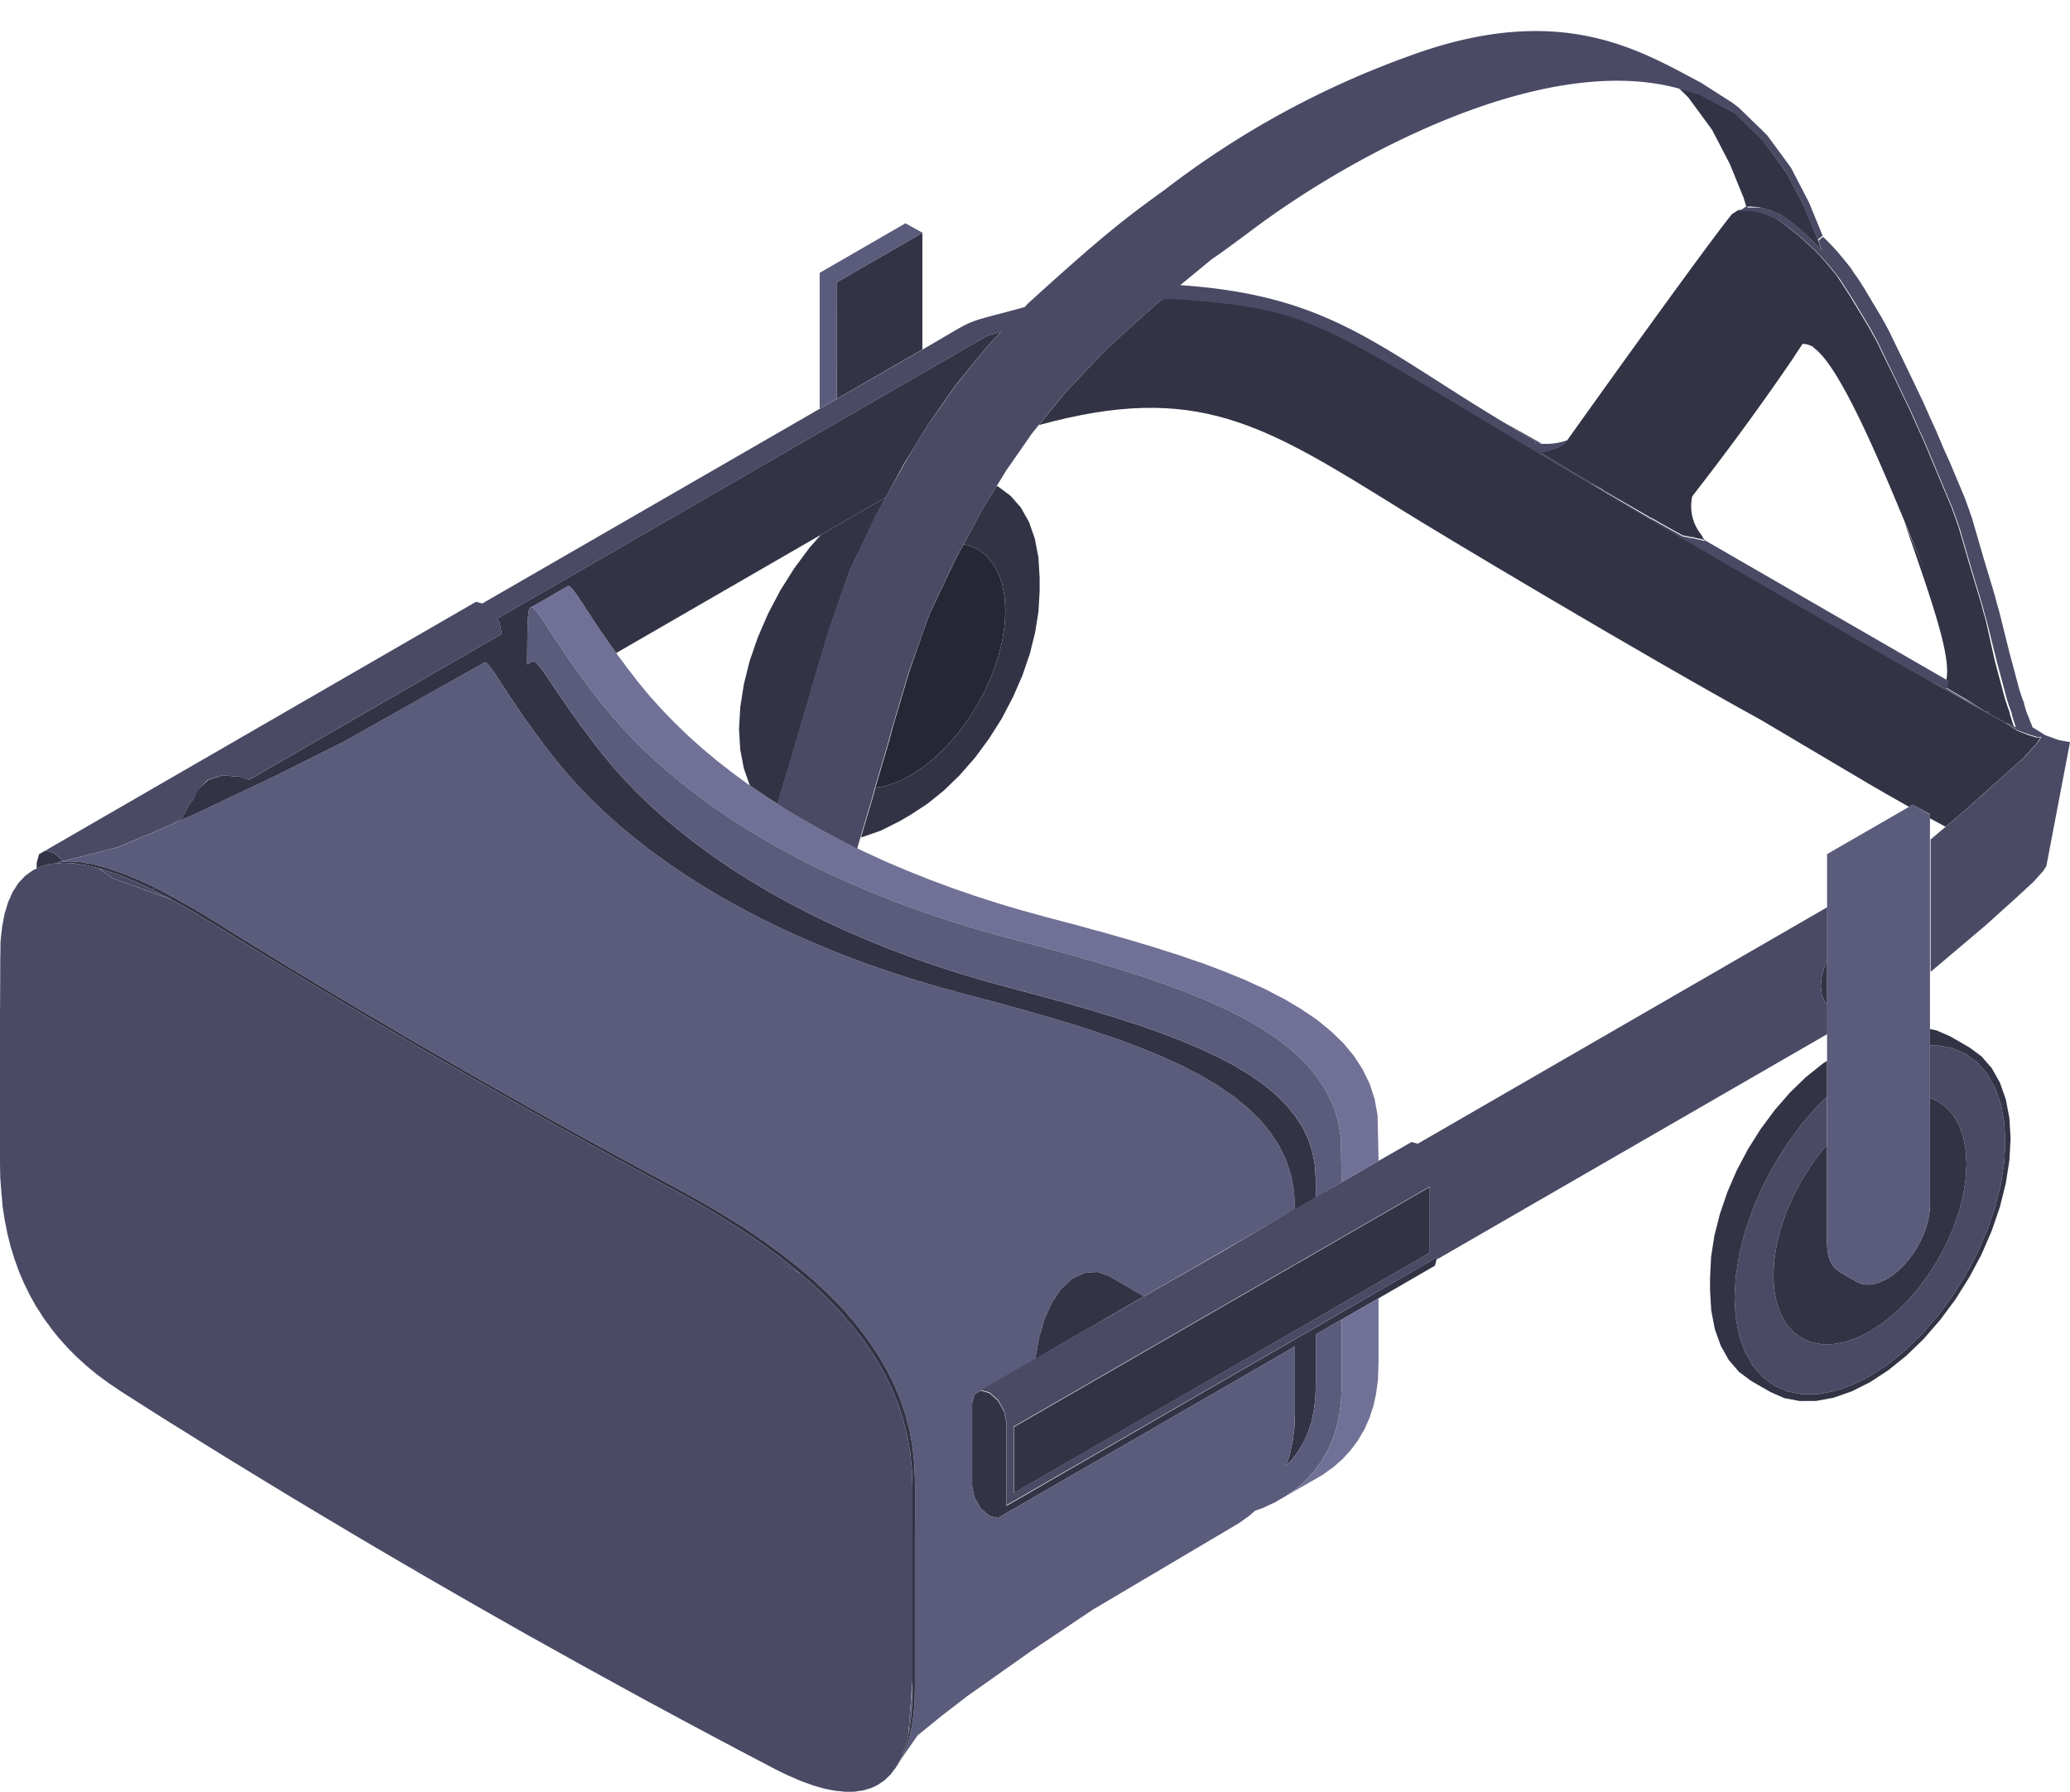 <svg xmlns="http://www.w3.org/2000/svg" viewBox="0 -3.28 218.9 189.46"><title>Depositphotos_85144712_05</title><g data-name="Layer 2"><g data-name="Layer 1"><path d="M162.85 43.61h.15l-3.92-2.21c1.18.73 2.43 1.46 3.77 2.21z" fill="#333346"/><path fill="#333346" d="M192.72 21.75v-.01l-.47.4.47-.39z"/><path fill="#4a4a65" d="M190.59 115.51l-1.56 2.1-1.41 2.24-1.23 2.34-1.04 2.4-.83 2.41-.6 2.4-.37 2.33-.12 2.23.12 2.09.37 1.91.6 1.7.83 1.46 1.04 1.19 1.23.92 1.41.61 1.56.3 1.68-.01 1.77-.33 1.84-.64 1.87-.94 1.87-1.22 1.83-1.48 1.77-1.72 1.69-1.92 1.55-2.1 1.41-2.24 1.23-2.34 1.05-2.4.82-2.42.61-2.39.36-2.33.12-2.23-.12-2.09-.36-1.91-.61-1.7-.82-1.46-1.05-1.2-1.23-.91-1.41-.61-1.55-.31-.82.01v5.56l.88.38.88.65.74.85.59 1.04.43 1.21.26 1.37.09 1.49-.09 1.59-.26 1.66-.43 1.71-.59 1.72-.74 1.71-.88 1.67-1.01 1.6-1.11 1.5-1.19 1.37-1.27 1.23-1.31 1.06-1.33.87-1.34.67-1.31.45-1.26.23-1.2.01-1.11-.21-1-.44-.89-.65-.74-.85-.59-1.05-.43-1.21-.26-1.36-.09-1.49.09-1.59.26-1.66.43-1.71.59-1.73.74-1.71.89-1.67 1-1.59 1.11-1.5.57-.66v-5.1l-.94.91-1.68 1.93z"/><path fill="#333346" d="M191.53 119.93l-1 1.59-.89 1.67-.74 1.71-.59 1.73-.43 1.71-.26 1.66-.09 1.59.09 1.49.26 1.36.43 1.21.59 1.05.74.85.89.65 1 .44 1.11.21 1.2-.01 1.26-.23 1.31-.45 1.34-.67 1.33-.87 1.31-1.06 1.27-1.23 1.19-1.37 1.11-1.5 1.01-1.6.88-1.67.74-1.71.59-1.72.43-1.71.26-1.66.09-1.59-.09-1.49-.26-1.37-.43-1.21-.59-1.04-.74-.85-.88-.65-.88-.38v11.27l-.03.71-.12.73-.19.76-.26.77-.33.76-.39.74-.45.71-.49.66-.53.61-.57.55-.58.47-.59.38-.59.3-.58.2-.57.11h-.53l-.49-.09-.45-.2-1.81-1.04-.39-.29-.33-.38-.26-.47-.19-.54-.12-.6-.04-.66v-10.5l-.57.66-1.11 1.5z"/><path fill="#5b5b7c" d="M204.09 85.58v-2.74l-1.81-1.04-.4.23-8.67 5v41.24l.04.66.12.6.19.54.26.47.33.38.39.29 1.81 1.04.45.2.49.09h.53l.57-.11.58-.2.59-.3.59-.38.58-.47.57-.55.53-.61.49-.66.45-.71.39-.74.33-.76.26-.77.19-.76.12-.73.03-.71v-38.5z"/><path fill="#333346" d="M204.09 106.53v.72l.82-.01 1.55.31 1.41.61 1.23.91 1.05 1.2.82 1.46.61 1.7.36 1.91.12 2.09-.12 2.23-.36 2.33-.61 2.39-.82 2.42-1.05 2.4-1.23 2.34-1.41 2.24-1.55 2.1-1.69 1.92-1.77 1.72-1.83 1.48-1.87 1.22-1.87.94-1.84.64-1.77.33-1.68.01-1.56-.3-1.41-.61-1.23-.92-1.04-1.19-.83-1.46-.6-1.7-.37-1.91-.12-2.09.12-2.23.37-2.33.6-2.4.83-2.41 1.04-2.4 1.23-2.34 1.41-2.24 1.56-2.1 1.68-1.93.94-.91v-3.79l-.49.33-1.76 1.41-1.69 1.64-1.6 1.84-1.49 2.01-1.34 2.13-1.18 2.23-.99 2.29-.79 2.31-.58 2.29-.35 2.22-.11 2.13-.01 1.39.13 2.17.38 1.99.63 1.76.86 1.52 1.08 1.25 1.28.95 2.04 1.17 1.46.64 1.62.31 1.74-.01 1.85-.34 1.91-.67 1.94-.97 1.94-1.27 1.91-1.54 1.84-1.78 1.74-2.01 1.62-2.18 1.46-2.33 1.29-2.42 1.08-2.5.86-2.51.62-2.49.38-2.42.13-2.31-.13-2.17-.38-1.99-.62-1.76-.86-1.52-1.08-1.25-1.29-.95-2.03-1.17-1.47-.64-.67-.13v1z"/><path fill="#333346" d="M106.43 155.95v-8.8l-.25-1.19-.66-1.15-.91-.8-.91-.25-.66.39-.14.53-.1.38v8.79l.24 1.19.66 1.15.91.81.85.22.06.02.66-.39 6.08-3.51 6.45-3.72 18.23-10.53v7.13l-.03.86-.03.59v.08l-.06.42-.12.95v.01l-.01.07-.18.78-.1.48-.01.03-.03.08-.03.12-.17.52-.04.1-.13.4.66-.71.11-.14.54-.73.54-.92.46-1.01.36-1.1.26-1.19.16-1.28.06-1.41v-5.4l.45-.26 2.28-1.32 3.9-2.24 5.96-3.45.18-.66.06-.24-45.55 26.3z"/><path fill="#333346" d="M215.02 74.01l.09.05-.05-.08-.04.03z"/><path fill="#5b5b7c" d="M136.88 154.27l.19-.14.85-.74.15-.13.76-.83.12-.13.65-.89.03-.03.08-.12.6-1.02.07-.11.5-1.11.04-.09.39-1.21.03-.09.28-1.28.02-.08.17-1.37.01-.08.06-1.45v-7.13l-2.28 1.32-.45.26v5.4l-.06 1.41-.16 1.28-.26 1.19-.36 1.1-.46 1.01-.54.92-.54.73-.11.14-.66.71.13-.4.04-.1.17-.52.03-.12.03-.08.01-.03.1-.48.18-.78.01-.07v-.01l.12-.95.06-.42v-.08l.03-.59.03-.86v-7.13l-18.23 10.53-6.45 3.72-6.08 3.51-.66.39-.06-.02-.85-.22-.91-.81-.66-1.15-.24-1.19v-8.79l.1-.38.14-.53.66-.39 1.37-.78.25-.15.09-.05 4.11-2.37.03-.44.06-.27.25-1.45.02-.14.22-.67.34-1.22.49-1.07.17-.37.12-.31.44-.66.56-.82 1.19-1.08 1.29-.6.06-.01 1.25-.09.22.07.47.16.49.16.77.44.1.06.5.29.9.52.06.04 1.39.8.07.04 8.38-4.83 7.58-4.38v-.12l-.08-1.52-.01-.16-.01-.1-.23-1.26-.06-.32-.02-.11-.31-.95-.18-.53-.03-.12-.32-.66-.35-.71-.06-.14-.26-.39-.36-.53-.21-.34-.11-.17-.13-.16-.01-.01-.17-.21-.77-.93-.03-.04-.96-.93-.13-.12-.23-.22-.08-.06-.63-.52-.13-.11-.2-.16-.13-.11-.11-.09-.19-.15-.38-.25-.65-.45-.35-.23-.05-.04-.24-.17-.31-.18-.17-.1-.45-.27-.89-.53-.32-.16-.44-.22-.1-.05-.38-.2-.1-.06-.14-.07-.49-.26-.76-.34-.04-.01-.78-.35-.01-.01-.39-.19-.15-.07-.71-.29-.19-.07-.77-.32-.58-.24h-.01l-.31-.12-.31-.11-.45-.17-.7-.27-.6-.22-.39-.13-.18-.06-.08-.02-.61-.22-.4-.13-.84-.3-.5-.15-.14-.04-.19-.06-.36-.12-1.42-.46-.44-.12-.32-.09-.12-.04-.75-.23-1.07-.32-.38-.1-.37-.1-.07-.02-.2-.06-1.77-.51-.34-.09-.29-.07-.29-.08-1.95-.54-.35-.09-.05-.01-.42-.11-2.12-.57-.06-.01-2.53-.7h-.03l-2.52-.75-2.48-.8-.01-.01-2.42-.83-.03-.01-2.35-.88-.05-.02-2.28-.91-.06-.03-2.22-.95-.06-.03-2.16-.99-.07-.03-2.09-1.02-.07-.04-2.03-1.07-.07-.03-1.97-1.1-.07-.04-1.9-1.14-.07-.04-1.83-1.17-.06-.04-1.78-1.21-.05-.04-1.71-1.24-.05-.03-1.64-1.29-.03-.02-1.59-1.32-.02-.02-1.52-1.36h.01l-.02-.01-1.44-1.39-1.37-1.41-.01-.02-1.27-1.42-.03-.04-1.15-1.39-.07-.09-.02-.03-.04-.05-.89-1.14-.06-.08-.12-.16-.05-.07-.1-.15-.71-.95-.07-.08-.1-.13-.01-.03-.23-.33-.48-.67-.11-.15-.05-.06-.09-.13-.25-.37v-.01l-.3-.43-.03-.03-.01-.02-.28-.41-.01-.01-.21-.34-.08-.11-.07-.11-.21-.3-.05-.07-.15-.23-.02-.02-.15-.25-.08-.12-.15-.23-.08-.12-.12-.17-.03-.06-.07-.09-.05-.09-.03-.06-.1-.14-.04-.06-.03-.06-.02-.03-.02-.02-.08-.12-.23-.35-.25-.37-.17-.26-.09-.11-.13-.17-.11-.17-.1-.08-.09-.08-.08-.11-.16-.07-.06-.03-.11.07-.03.02-14.65 8.25-7.52 3.76-1.72.82-.28.13-.81.38-1.29.61-1.67.8-1.96.93-.64.3-1.45.64-.84.37-2.09.92-3.77 1.57-1.34.34-2.73.7-1.72.41-.61.15.53-.04.62-.07.65.03.61.03.17.03.53.1.24.04.11.01.32.05.8.22.69.17.75.27.16.06.69.23.7.28.28.12.77.31.71.33 1.16.55 1.3.69.37.2.31.15.96.56.49.27.68.38 2.25 1.37 1.53.96 1.2.75 5.1 3.12 1.22.74 5.16 3.09 1.23.73 5.2 3.06 3.25 1.88 3.25 1.87 5.31 3.01 1.26.71 5.35 2.97 1.28.71 5.41 2.94 1.29.69 1.67.89 2.45 1.35.73.43.53.31 1.06.62.34.22.41.26 1.46.89 1.29.87.78.53.85.62.31.23.79.57.78.62.18.14.87.67.78.67.92.78.36.34.13.12.28.27.6.56.2.18.71.72.74.78.71.83.61.7.27.35.18.24.07.09.23.3.44.57.04.07.41.58.1.15.19.28.33.49.07.11.31.51.35.61.22.36.31.6.24.47.27.55.25.58.45 1.07.19.57.38 1.11.14.56.3 1.15.1.55.02.14.19 1.07.04.47.01.09.13 1.22.02.55.05 1.25v4.44l-.01.94v16.31l-.01.47-.01.96v.07l-.04.42-.07.97-.06.4-.12.89-.08.36-.18.81-.1.34-.23.72-.13.31-.27.64.68-1.05-.85 1.33-.31.56.71-1.09 1.36-1.95 2.5-2.03 2.75-2.12 6.8-4.8 6.49-4.35 15.46-9.15.79-.57.11-.07.19-.14.59-.52.77-.27.46-.21.53-.25.31-.14.95-.55.24-.14.79-.56.11-.07z"/><path d="M88.49 38.89l.12-.07.21-.12.16-.09 5.61-3.24.16-.09 2.79-1.61V21.34l-9.07 5.24z" fill="#333346"/><path d="M87.22 39.62l.52-.3.48-.28.27-.16V26.57l9.07-5.24-1.81-1-9.07 5.24v14.37l.19-.11z" fill="#5b5b7c"/><path fill="#333346" d="M192.66 99.91l-.12 1.08.12.95.34.75.21.2v-4.57l-.21.45-.34 1.14z"/><path fill="#717197" d="M141.88 143.29v.08l-.06 1.45-.01.08-.17 1.37-.02.08-.28 1.28-.03.09-.39 1.21-.04.09-.5 1.11-.07.11-.6 1.02-.08.12-.03.03-.65.89-.12.13-.76.83-.15.13-.85.74-.19.14-.11.07-.79.56 3.9-2.24.78-.57.11-.07.2-.14.84-.74.15-.13.76-.83.12-.13.66-.89.02-.03.08-.11.61-1.03.06-.1.5-1.12.04-.09.4-1.21.02-.08.29-1.29.01-.08.18-1.37.01-.08.05-1.45.01-.08V134l-3.9 2.24v7.05z"/><path fill="#333346" d="M119.52 132.95l-.06-.04-.9-.52-.5-.29-.1-.06-.77-.44-.49-.16-.47-.16-.22-.07-1.25.09-.06.01-1.29.6-1.19 1.08-.56.82-.44.66-.12.31-.17.37-.49 1.07-.34 1.22-.22.67-.02.14-.25 1.45-.06.27-.03.44.39-.23 1.78-1.03 1.91-1.1 1.91-1.1 1.78-1.03 1.53-.88 1.17-.68.74-.42.25-.15-.07-.04-1.39-.8z"/><path d="M193 102.69l-.34-.75-.12-.95.12-1.08.34-1.14.22-.45v-5.67l-43.29 25-.66-.18-3.49 2-3.89 2.25-2.29 1.28-.45.26-1.07.62-1.14.66-7.58 4.46-8.36 4.79-.25.14-.74.43-1.17.68-1.53.88-1.78 1-1.91 1.1-1.91 1.1-1.78 1-.4.23-4.11 2.37-.09.05-.25.14-1.37.79.91.24.91.8.66 1.15.24 1.19v8.8L152 129.65l-.07.25 41.3-23.84v-3.16zm-41.81 26.5l-44 25.38v-7l44-25.38z" fill="#4a4a65"/><path fill="#5b5b7c" d="M86.79 53.28l-.11.06v.07l.11-.13z"/><path fill="#333346" d="M90.07 51.38l-2.46 1.43-.82.47-.11.13-1.09 1.24-1.62 2.19-1.46 2.32-1.28 2.43-1.08 2.49-.87 2.51-.62 2.49-.38 2.43-.13 2.31.13 2.17.38 1.98.62 1.77.03.05.06.04 1.84 1.25.32.21.7.44.04-.14.27-.93.55-1.81.58-1.93.2-.72.22-.74 1.56-5.27.22-.8.27-.91 1.58-5.32 1.31-3.74.89-2.5.1-.19.71-1.5.04-.06 1.1-2.33.84-1.78.23-.41.1-.19.64-1.16-1.32.76-2.29 1.32z"/><path fill="#717197" d="M81.21 81.08l-1.84-1.25-.06-.04-1.7-1.24-1.69-1.31-1.62-1.35-1.53-1.37-1.46-1.41-1.38-1.43-1.3-1.45-1.22-1.48-.02-.03-.92-1.2-.19-.23-.15-.23-.78-1.03-.11-.15-.08-.11-.15-.23-.63-.87-.1-.14-.24-.37-.35-.49-.28-.4-.22-.35-.41-.6-.15-.23-.16-.27-.32-.46-.22-.33-.08-.15-.29-.43-.23-.35-.25-.37-.17-.25-.09-.11-.13-.18-.11-.16-.1-.09-.08-.08-.09-.11-.16-.07-.06-.02-.02.01-.09.06-.03.01-3.75 2.17.06.02.15.07.09.11.09.08.1.08.11.17.12.18.1.11.17.25.25.37.23.35.29.43.08.15.22.32.31.47.16.27.16.23.41.59.22.36.28.4.34.49.25.37.09.13.64.88.23.34.11.15.77 1.03.16.22.18.24.93 1.19.02.04 1.22 1.47 1.29 1.46 1.38 1.43 1.46 1.4 1.54 1.38 1.62 1.34 1.69 1.32 1.76 1.28 1.83 1.25 1.91 1.21 1.97 1.18 2.04 1.14 2.1 1.1 2.16 1.06 2.22 1.01 2.28.98 2.33.93 2.38.89 2.43.84 2.48.8 2.52.75 2.56.7.06.01 2.12.57.42.11.4.1 1.95.54.29.08.63.16 1.77.51.26.08.76.2 1.06.33.88.26.76.22 1.42.46.55.17.64.2 1.23.42.88.31.38.12 1.31.49 1.07.4h.01v.01l1.34.55.91.36.54.26.83.38.76.33.63.34.58.31.76.38 1.34.79.48.28.24.17 1.05.72.37.25.31.24.58.49.51.41.08.07.23.21 1.09 1.05.98 1.19.13.17.11.16.21.34.61.92.07.14.66 1.37.04.12.49 1.48.02.11.29 1.58v.1l.1 4.67v.11l3.9-2.24v-.12l-.1-4.67-.01-.1-.29-1.58-.02-.1-.48-1.48-.04-.12-.67-1.37-.06-.14-.61-.93-.22-.34-.1-.16-.14-.17-.98-1.18-1.09-1.05-.23-.22-.08-.06-.5-.42-.59-.48-.3-.25-.37-.25-1.06-.71-.24-.17-.48-.28-1.34-.8-.76-.38-.58-.31-.63-.33-.76-.34-.83-.38-.53-.25-.91-.37-1.35-.55h-.01l-1.07-.41-1.3-.49-.39-.12-.87-.3-1.24-.43-.64-.2-.55-.17-1.42-.46-.75-.22-.88-.26-1.07-.33-.75-.2-.27-.08-1.77-.51-.63-.16-.29-.08-1.95-.54-.4-.1-.42-.11-2.12-.56-.06-.02-2.56-.7-2.52-.75-2.48-.8-2.43-.84-2.38-.89-2.33-.93-2.28-.97-2.22-1.02-.67-.33-.45-.22-1.04-.51-.82-.43-.17-.09-1.11-.58-.77-.43-1.27-.71-.61-.37-.2-.12-1.16-.69-.88-.56-.7-.44-.32-.21z"/><path fill="#333346" d="M4.4 88.32l.47-.13.16-.04.41-.1.13-.03-.13.03.54-.04.13-.01.49-.05.52.02.59.03.17.01.87.14.53.08.97.26.16.04.04.01.34.08 1.1.37.15.05.39.13.55.22.26.11.95.39.55.25 1.34.63.44-.14-1.16-.55-.71-.33-.77-.31-.28-.12-.7-.28-.69-.23-.16-.06-.75-.27-.69-.17-.8-.22-.32-.05-.11-.01-.24-.04-.53-.1-.17-.03-.61-.03-.65-.03-.62.07-.53.04.61-.15-.03-.06-.91-.8-.91-.24-.66.38-.25.91v.6l.02-.01.5-.22z"/><path fill="#333346" d="M20.58 82.81l.64-.3 1.96-.93 1.67-.8 1.29-.61.81-.38.28-.13 1.72-.82 7.52-3.76 14.65-8.25.03-.02.11-.07.06.03.16.07.08.11.09.08.1.08.11.17.13.17.09.11.17.26.25.37.23.35.08.12.02.02.02.03.03.06.04.06.1.14.03.06.05.09.07.09.03.06.12.17.08.12.15.23.08.12.15.25.02.02.15.23.05.07.21.3.07.11.08.11.21.34.01.01.28.41.01.02.03.03.3.43v.01l.25.37.09.13.05.06.11.15.48.67.23.33.01.03.1.13.07.08.71.95.1.15.05.07.12.16.06.08.89 1.14.04.05.02.03.07.09 1.15 1.39.03.04 1.27 1.42.01.02 1.37 1.41 1.44 1.39.02.01h-.01l1.52 1.36.02.02 1.59 1.32.03.02 1.64 1.29.05.03 1.71 1.24.05.04 1.78 1.21.06.04 1.83 1.17.07.04 1.9 1.14.07.04 1.97 1.1.07.03 2.03 1.07.07.04 2.09 1.02.07.03 2.16.99.06.03 2.22.95.06.03 2.28.91.05.02 2.35.88.03.01 2.42.83.01.01 2.49.8 2.51.75h.03l2.53.7.06.01 2.12.57.42.11.05.01.35.09 1.95.54.29.08.29.07.34.09 1.77.51.2.06.07.02.37.1.38.1 1.07.32.75.23.12.04.32.09.44.12 1.42.46.36.12.19.06.14.04.5.15.84.3.4.13.61.22.08.02.18.06.39.13.6.22.7.27.45.17.31.11.31.12h.01l.58.24.77.32.19.07.71.29.15.07.39.19.01.01.78.35.04.01.76.34.49.26.14.07.1.06.38.2.1.05.44.22.32.16.89.53.45.27.17.1.31.18.24.17.05.04.35.23.65.45.38.25.19.15.11.09.13.11.2.16.13.11.63.52.08.06.23.22.13.12.96.93.03.04.77.93.17.21.01.01.13.16.11.17.21.34.36.53.26.39.06.14.35.71.32.66.03.12.18.53.31.95.02.11.06.32.23 1.26.01.1.01.16.08 1.52v.12l1.14-.66 1.07-.62v-1.68l-.09-1.61-.27-1.46-.44-1.36-.61-1.27-.79-1.22-.18-.22-.76-.93-.98-.97-.13-.13-.95-.78-.14-.11-.2-.17-.26-.18-1.22-.85-.36-.22-.64-.38-.6-.37-1.26-.66-.53-.28-.41-.18-.25-.12-1.3-.61-.81-.34-.43-.17-.86-.37-.99-.37-.92-.35-.3-.11-1.19-.42-1.17-.4-.09-.03-1.03-.33-1.35-.44-.35-.1-2.24-.68-.46-.12-2.22-.65-.44-.11-2.33-.64-.31-.08-2.6-.69-2.56-.7-2.52-.75-2.48-.8-2.43-.84-2.38-.89-2.33-.93-2.28-.98-2.22-1.01-2.16-1.06-2.1-1.1-2.04-1.14-1.97-1.18-1.91-1.21-1.83-1.25-1.76-1.28-1.69-1.32-1.62-1.34-1.54-1.38-1.46-1.4-1.38-1.43-1.29-1.45-1.22-1.48-1.13-1.47-.12-.17-.92-1.23-.16-.24-.8-1.1-.15-.23-.72-1.02-.1-.16-.39-.57-.3-.43-.02-.04-.3-.44-.29-.45-.08-.1-.2-.3-.22-.33-.18-.23-.08-.12-.15-.22-.24-.28-.05-.05-.06-.09-.08-.07-.19-.17-.09-.03-.07-.04-.05-.01-.14.06-.03.01-.04.02-.23.14-.15.09-.04.02.01-1.3.01-1.29.01-1.08.01-.57.02-.31.05-.68.06-.38.01-.09.01-.01.04-.1.05-.11.02-.06.04-.02.08-.05.03-.01 3.75-2.17.03-.01.09-.06.02-.01.06.02.16.07.09.11.08.08.1.09.11.16.13.18.09.11.17.25.25.37.23.35.29.43.08.15.22.33.32.46.16.27.15.23.41.6.22.35.28.4.35.49.24.37.1.14.63.87.15.23 21.52-12.43.11-.06.82-.47 2.46-1.43 2.29-1.32 1.32-.76.15-.28 1.75-3.23 1.04-1.68 1.53-2.51 1.22-1.75 1.55-2.22 1.61-1.99 1.55-1.89.32-.39 1.46-1.56-1.42.4-.36.2-51.5 29.73.25.42.24 1.19-26.75 15.44-1.11-.39-.53.01-1.11-.11-1.52.48-1.18 1.08-.46 1.02-.42.53-.73 1.46-.97.56.84-.37 1.45-.64z"/><path fill="#262635" d="M94.96 79.37l1.31-.66 1.31-.86 1.29-1.04 1.25-1.2 1.18-1.36 1.09-1.47.99-1.57.87-1.64.72-1.68.59-1.7.42-1.68.25-1.64.09-1.56-.09-1.47-.25-1.34-.42-1.19-.59-1.03-.72-.84-.87-.64-.99-.43-.49-.09-.29.52-.55 1.01-1.93 4.08-.81 1.7-.87 2.44-1.3 3.71-1.57 5.3-.26.9-.2.8-1.55 5.28 1.1-.21 1.29-.44z"/><path fill="#333346" d="M93.12 84.56l1.94-.97 1.21-.7 1.79-1.17 1.75-1.41 1.69-1.64 1.61-1.84 1.48-2.01 1.35-2.13 1.17-2.24 1-2.28.79-2.31.57-2.29.35-2.22.12-2.13v-1.4l-.13-2.17-.38-1.98-.62-1.77-.86-1.52-1.09-1.24-1.28-.95-.17-.1-.01.02-.5.82-.37.59-.14.23-.51.83-1.72 3.22-.26.48.49.09.99.43.87.64.72.84.59 1.03.42 1.19.25 1.34.09 1.47-.09 1.56-.25 1.64-.42 1.68-.59 1.7-.72 1.68-.87 1.64-.99 1.57-1.09 1.47-1.18 1.36-1.25 1.2-1.29 1.04-1.31.86-1.31.66-1.29.44-1.1.21v.01l-.2.73-.21.74-.94 3.17-.17.58.17-.03 1.9-.66z"/><path fill="#4a4a65" d="M0 98.08v5.86l.03-6.83-.03.97z"/><path fill="#4a4a65" d="M.13 122.83l.07.66.08.82-.21-2.32.06.84z"/><path fill="#333346" d="M17.58 91.54l.51.27.07.04.81.45.77.43.5.28 1.66 1.01.61.36 1.85 1.14.51.32 3.01 1.84 2.73 1.66.31.18 3.07 1.85 2.94 1.75.16.09 3.12 1.85 3.09 1.8.05.03 3.16 1.84 3.18 1.82.05.03 3.13 1.78 3.19 1.81.17.09 3.03 1.7 3.2 1.77.32.18 2.87 1.58 3.18 1.73.55.3 1.98 1.07.65.36 1.8.99.53.32.84.49.88.52.07.05.56.35 1.64 1.04 1.47.99.61.42 1.04.76.29.21.61.45.44.35.17.14 1.22.96.37.33.05.04.18.16 1.09.94.6.57.97.91.19.2.67.69.59.63.56.66.15.17.61.7.47.61.19.24.53.71.57.83.5.75.49.82.45.8.28.55.13.25.41.83.15.37.18.43.36.86.27.8.29.9.21.79.23.93.15.79.17.96.08.79.1.99.01.2.02.59.04 1.01v21.69l-.04 1.51-.05.62-.06.77-.08.58-.1.71-.11.52-.14.64-.15.48-.07.22-.11.36-.19.43-.21.5.27-.41.27-.64.13-.31.23-.72.1-.34.18-.81.08-.36.12-.89.06-.4.07-.97.04-.42v-.07l.01-.96.01-.47v-16.31l.01-.94v-4.44l-.05-1.25-.02-.55-.13-1.22-.01-.09-.04-.47-.19-1.07-.02-.14-.1-.55-.3-1.15-.14-.56-.38-1.11-.19-.57-.45-1.07-.25-.58-.27-.55-.24-.47-.31-.6-.22-.36-.35-.61-.31-.51-.07-.11-.33-.49-.19-.28-.1-.15-.41-.58-.04-.07-.44-.57-.23-.3-.07-.09-.18-.24-.27-.35-.61-.7-.71-.83-.74-.78-.71-.72-.2-.18-.6-.56-.28-.27-.13-.12-.36-.34-.92-.78-.78-.67-.87-.67-.18-.14-.78-.62-.79-.57-.31-.23-.85-.62-.78-.53-1.29-.87-1.46-.89-.41-.26-.34-.22-1.06-.62-.53-.31-.73-.43-2.45-1.35-1.67-.89-1.29-.69-5.41-2.94-1.28-.71-5.35-2.97-1.26-.71-5.31-3.01-3.25-1.87-3.25-1.88-5.2-3.06-1.23-.73-5.16-3.09-1.22-.74-5.1-3.12-1.2-.75-1.53-.96-2.25-1.37-.68-.38-.49-.27-.96-.56-.31-.15-.37-.2-1.3-.69-.44.14 1.5.77z"/><path fill="#4a4a65" d="M17.58 91.54l-1.5-.77-1.34-.63-.55-.25-.95-.39-.26-.11-.55-.22-.39-.13-.15-.05-1.1-.37-.34-.08 1.51 1.06 6.13 2.21-.51-.27z"/><path fill="#4a4a65" d="M96.26 178.96l.08-.58.14-3.7-.43 5.51.11-.52.1-.71z"/><path fill="#4a4a65" d="M96.34 178.38l.06-.77.05-.62.03-2.31-.14 3.7z"/><path fill="#4a4a65" d="M95.18 182.82l.21-.5.19-.43.11-.36.07-.22.15-.48.14-.64.41-5.4.01-.11.02-.18v-20.71l-.04-1.01-.02-.59-.01-.2-.1-.99-.08-.79-.17-.96-.15-.79-.23-.93-.21-.79-.29-.9-.27-.8-.36-.86-.18-.43-.15-.37-.41-.83-.13-.25-.28-.55-.45-.8-.49-.82-.5-.75-.57-.83-.53-.71-.19-.24-.47-.61-.61-.7-.15-.17-.56-.66-.59-.63-.67-.69-.19-.2-.97-.91-.6-.57-1.09-.94-.18-.16-1.87-.9 1.82.86-.37-.33-1.22-.96-.17-.14-.44-.35-.61-.45-.29-.21-1.04-.76-.61-.42-1.48-1-1.63-1.03-.56-.35-.07-.05-.88-.52-.84-.49-.53-.32-1.8-.99-.65-.36-1.98-1.07-.55-.3-3.18-1.73-2.87-1.58-.32-.18-3.2-1.77-3.03-1.7-.17-.09-3.19-1.81-3.13-1.78-.05-.03-3.18-1.82-3.16-1.84-.05-.03-3.09-1.8-3.12-1.85-.16-.09-2.94-1.75-3.07-1.85-.31-.18-2.73-1.66-3.01-1.84-.51-.32-1.85-1.14-.61-.36-1.66-1.01-.5-.28-.77-.43-.81-.45-6.2-2.25-1.55-1.07-.16-.04-.97-.26-.53-.08-.87-.14-.17-.01-.59-.03-.52-.02-.49.05-.13.01-.54.04-.41.1-.16.04-.47.13-.5.22-.02.01-.41.2-.42.3-.4.29-.24.26-.11.11-.36.39-.13.2-.15.24-.31.48-.23.51-.26.58-.17.56-.21.69-.12.63-.14.78-.08.7-.09.88v.2L0 103.94v15.83l.03 1.55.25 2.99.1.65.12.79.13.64.06.3.09.46.16.64.18.73.2.63.21.7.23.62.24.68.26.61.15.35.12.29.31.62.29.6.32.57.34.62.4.61.33.54.44.61.96 1.09-.89-.99.29.4.2.26.17.21.29.36.2.25.54.6.39.44.39.4.21.21.39.39.41.37.66.6.41.34.72.59.15.11.27.2.79.58.53.35.74.51.46.29 2.84 1.81 2.08 1.31.81.5 2.93 1.83 2.46 1.52.51.31 3.01 1.84 2.73 1.66.31.19 3.07 1.84 2.94 1.75.16.1 3.12 1.84 3.09 1.81 3.11 1.04 3.1 1.03-3.1-1.03-3.06-1.01 3.16 1.83 3.18 1.83.05.03 3.13 1.78 3.19 1.81.17.09 3.03 1.69 3.2 1.78.32.17 2.87 1.58 3.18 1.74.55.29 2.63 1.42 3.17 1.69.88.47 2.26 1.2 3.13 1.64.51.27.83.41.59.28.88.38.29.13.17.07.81.29.47.17.73.21.46.13.44.09.24.05.45.08.44.04.62.07h.55l.19-.01h.24l.32-.05.08-.02.5-.06.39-.12.45-.13.4-.18.36-.18.34-.24.35-.24.14-.14.17-.16.31-.29.27-.37.27-.34.25-.44.22-.39z"/><path d="M148.21 50.62c3.42 2.16 25.12 15.14 38 22.22 14.36 8.5 11.18 6.65 15.19 8.92l.47.27.4-.23 1.81 1v.44l1.66.9 1.61-1.36.75-.64 2.35-2.12 1.14-1 .87-.79 1.64-1.49 1.05-1.17.27-.3.36-.57h-.46l-.82-.25-1.14-.45-1.36-.89-2.11-1.16-1.19-.65-1-.56-3.07-1.74-2.31-1.32-1.23-.7-1.46-.84-2.1-1.21-2.34-1.35-1.35-.78-3.66-2.11-.82-.47-1.16-.67-3.62-2.09-1.45-.84-1-.59-.33-.19-2.39-1.38-1.24-.72-3.92-2.3-4.71-2.81c-30.86-18.2-29.64-19.26-45.83-20.38l-.73.07-.79.65-3.36 3-2 1.84-1.59 1.68-2.64 2.81-1.84 2.25-.91 1.12c16.71-4.58 23.68-.16 38.36 8.95z" fill="#333346"/><path fill="#333346" d="M162.36 43.6l.05-.03-.14-.02.09.05z"/><path d="M165.78 43.21l-.15.2-.16.22a6.41 6.41 0 0 1-2.59.9l.07.09c.37.21 3.11 1.88 5 3l1.12.66.1.06.09.06.21.13-.42-.44.49.46.06.05 4.4 2.53.28.17.13.08.17.1h.05l.27.16h.05l.59.35.23.13.68.38.31.17.68.38.48.27.28.05.56.13h.18l.73.18h.1l.51.14-.16-.19-.09-.12v-.06l-.32-.46a4.73 4.73 0 0 1-.75-3.8c2.24-2.89 6-7.77 10.56-14.44l1.1-1.67a2.32 2.32 0 0 1 .71.13l.31.14.07-.05v.13c3.39 2.19 9 16.91 12 24l-2.28-5.37c3.07 8.76 4.85 14 4.41 16.47a2.06 2.06 0 0 1-.25.75l.44.27.36.22.28.17 1 .58.16.09 2.23 1.39h.26l-.18.08.12.06.49.27 1.43.78h.07l.34.14.12.07.25.14-.18-.54-.18-.58-.08-.29v-.1l-.09-.22-.07-.19-.15-.42-.2-.63-.66-2.47-.39-1.45-.96-4.31-.05-.18-.19-.64-.21-.83-1.17-3.89-.08-.27-.06-.21-1.11-3.82-.35-1-.34-.94-.05-.15-1.56-3.72-.72-1.72-.71-1.7-.65-1.41-.36-.82-.39-.87-.35-.73-1.25-2.62-1.4-2.87-.54-1.12L198 32l-.45-.8-1.55-2.57-.26-.44-.7-1.08-.44-.68-.27-.42-.24-.31-.56-.69-.6-.72-.44-.49-.08-.08-.37-.38-.34-.34-1.09-1-.24-.22-1.37-1.11-.43-.31-.72-.51-.73-.32-.43-.19-1.12-.34h-.18l-.81-.1h-.51l-.3.06-.31.2-.3.19c-2.47 3.02-14.4 19.65-17.38 23.86z" fill="#333346"/><path fill="#5b5b7c" d="M141.78 116.94v-.1l-.29-1.58-.02-.11-.49-1.48-.04-.12-.66-1.37-.07-.14-.61-.92-.21-.34-.11-.16-.13-.17-.98-1.19-1.09-1.05-.23-.21-.08-.07-.51-.41-.58-.49-.31-.24-.37-.25-1.05-.72-.24-.17-.48-.28-1.34-.79-.76-.38-.58-.31-.63-.34-.76-.33-.83-.38-.54-.26-.91-.36-1.34-.55h-.01v-.01l-1.07-.4-1.31-.49-.38-.12-.88-.31-1.23-.42-.64-.2-.55-.17-1.42-.46-.76-.22-.88-.26-1.06-.33-.76-.2-.26-.08-1.77-.51-.63-.16-.29-.08-1.95-.54-.4-.1-.42-.11-2.12-.57-.06-.01-2.56-.7-2.52-.75-2.48-.8-2.43-.84-2.38-.89-2.33-.93-2.28-.98-2.22-1.01-2.16-1.06-2.1-1.1-2.04-1.14-1.97-1.18-1.91-1.21-1.83-1.25-1.76-1.28-1.69-1.32-1.62-1.34-1.54-1.38-1.46-1.4-1.38-1.43-1.29-1.46L63.52 71l-.02-.04-.93-1.19-.18-.24-.16-.22-.77-1.03-.11-.15-.23-.34-.64-.88-.09-.13-.25-.37-.34-.49-.28-.4-.22-.36-.41-.59-.16-.23-.16-.27-.31-.47-.22-.32-.08-.15-.29-.43-.23-.35-.25-.37-.17-.25-.1-.11-.12-.18-.11-.17-.1-.08-.09-.08-.09-.11-.15-.07-.06-.02-.03.01-.08.05-.04.02-.02.06-.05.11-.04.1-.01.01-.01.09-.06.38-.05.68-.02.31-.01.57-.01 1.08-.01 1.29-.01 1.3.04-.02.15-.09.23-.14.04-.02.03-.01.14-.06.05.01.07.04.09.03.19.17.08.07.06.09.05.05.24.28.15.22.08.12.18.23.22.33.2.3.08.1.29.45.3.44.02.04.3.43.39.57.1.16.72 1.02.15.23.8 1.1.16.24.92 1.23.12.17 1.13 1.47 1.22 1.48 1.29 1.45 1.38 1.43 1.46 1.4 1.54 1.38 1.62 1.34 1.69 1.32 1.76 1.28 1.83 1.25 1.91 1.21 1.97 1.18 2.04 1.14 2.1 1.1 2.16 1.06 2.22 1.01 2.28.98 2.33.93 2.38.89 2.43.84 2.48.8 2.52.75 2.56.7 2.6.69.31.08 2.33.64.44.11 2.22.65.46.12 2.24.68.35.1 1.35.44 1.03.33.09.03 1.17.4 1.19.42.3.11.92.35.99.37.86.37.43.17.81.34 1.3.61.25.12.41.18.53.28 1.26.66.6.37.64.38.36.22 1.22.85.26.18.2.17.14.11.95.78.13.13.98.97.76.93.18.22.79 1.22.61 1.27.44 1.36.27 1.46.09 1.61v1.68l.45-.26 2.28-1.32v-.11l-.1-4.67z"/><path fill="#333346" d="M94.96 183.21l-.25.44.26-.4.31-.56-.32.52z"/><path fill="#333346" d="M190.82 18.64l-.12-.24-1.75-3.37-.28-.39-2.23-3.04-.52-.53-2.48-2.39-.31-.17-.37-.21-.07-.03-1.86-.99-.02-.01-.02-.01-1.12-.6-.47-.13-.5-.15-.61-.17-.53-.14.47.45.52.52 2.24 3.05.28.39 1.75 3.37.12.24 1.42 3.48.04.03h-.02l-.01-.01.19.62.01.02.04.15.01.01.04.12v.03l.03.07.08-.02.25-.04.51.04.35.03.18.02 1.19.34.44.19.71.3.03.02.03.02.68.49.42.31 1.3 1.1.23.23.43.41.62.61.36.39.12.14-.13-.39-.01-.01-.06-.17-.16-.47-.01-.01v-.02l-1.43-3.48z"/><path d="M217.83 75l-.27-.08-1.27-.46-1.38-.86v-.08l-.2-.47-.19-.51-.22-.54-.18-.58-.08-.28v-.1l-.09-.22-.07-.19-.15-.42-.2-.63-.66-2.47-.39-1.45-1.07-4.3-.05-.18-.19-.64-.21-.83-1.17-3.89-.08-.27-.06-.21-1.11-3.82-.35-1-.34-.94-.05-.15-1.56-3.72-.77-1.71-.71-1.7-.65-1.41-.36-.82-.39-.87-.35-.73-1.25-2.62-1.38-2.85-.54-1.12-.44-.84-.45-.8-1.53-2.56-.26-.44-.69-1.08-.47-.66-.27-.42-.24-.31-.56-.69-.6-.72-.44-.49-.08-.08-.37-.38-.37-.38-.25-.23v-.06l-.06.05-.47.38.16.47.06.17.13.38-.12-.14-.36-.39-.62-.61-.42-.41-.23-.23-1.29-1.1-.43-.31-.68-.5-.71-.31-.44-.19-1.19-.34h-1.38v-.19l-1.16.8.31-.2.3-.06h.51l.81.1h.18l1.16.36.43.19.73.32.72.51.43.31 1.33 1.08.24.22 1.09 1 .37.38.37.38.08.08.44.49.6.72.56.69.24.31.27.42.44.68.7 1.08.26.44 1.53 2.55.45.8.44.84.54 1.12 1.37 2.84 1.25 2.62.35.73.39.87.36.82.65 1.41.71 1.7.72 1.72 1.56 3.72.05.15.34.94.35 1 1.11 3.82.06.21.08.27 1.17 3.89.21.83.19.64.05.18 1.07 4.3.39 1.45.66 2.47.2.63.15.42.07.19.09.22v.1l.08.29.18.58.18.54-.25-.14-.12-.07-.34-.14h-.07l-1.43-.78-.49-.27-.12-.06.18-.08h-.26l-2.21-1.27-.16-.09-1-.58-.28-.17-.36-.22-.44-.27a2.06 2.06 0 0 0 .25-.75l-25.96-14.99.16.19-.5-.15h-.1l-.73-.18h-.18l-.56-.13-.28-.05-.48-.27-.68-.38-.31-.17-.68-.38-.23-.13-.59-.35h-.05l-.27-.16h-.05l-.17-.1-.13-.08-.28-.17-4.33-2.51-.06-.05-.49-.46.42.44-.21-.13-.09-.06-.1-.06-1.15-.77c-1.93-1.14-4.67-2.81-5-3l-.07-.09a6.41 6.41 0 0 0 2.59-.9l.16-.22.15-.2a6.63 6.63 0 0 1-2.79.41h-.14c-1.34-.75-2.59-1.49-3.78-2.2-13.49-8.08-18.49-13.48-34.31-14.57 6.2-5.07.3-.39 7.75-5.95 10.77-8.06 30.86-18.74 45-14.83l.53.15.61.17.5.15.47.14 1.12.6 1.86 1h.07l.37.2.3.17 2.48 2.4.52.52 2.24 3 .28.39 1.75 3.38.12.24 1.43 3.48.47-.39.06-.05-1.43-3.49-.13-.25-1.76-3.4-.29-.41-2.25-3.06-.54-.54-2.47-2.39-.65-.5-3.13-2-.09-.07c-6.47-3.4-14.89-8.81-31-2.88a95 95 0 0 0-25.81 14.12c-3.85 2.79-6.1 4.41-14.49 12.05l-.35.37c-7 1.93-4.51.86-10.76 4.47l-2.79 1.61-.17.1L89 38.61l-.16.09-.21.12-.4.23-.48.28-.52.3-.35.2-.19.11L51 60.53l-.66-.18L4.79 86.66l.91.24.91.8v.06l1.72-.41 2.74-.7 1.33-.34 3.78-1.57 2.09-.92 1-.56.73-1.46.42-.53.46-1L22 79.16l1.53-.47 1.11.11h.53l1.12.39 26.78-15.45-.24-1.19-.24-.42 51.5-29.73.35-.2 1.42-.39-1.46 1.56-.31.38-1.55 1.9-1.61 2-1.55 2.22-1.23 1.73-1.53 2.51-1 1.68L93.83 49l-.15.27-.68 1.19-.11.2-.23.41-.84 1.78-1.1 2.33v.06L90 56.73l-.09.19-.91 2.5-1.31 3.74-1.58 5.33-.27.91-.22.79-1.57 5.28-.21.74-.2.72-.58 1.93-.55 1.82-.28.92v.14l.88.56 1.15.69.2.12.62.37 1.27.71.77.43 1.11.58.16.09.82.43 1 .51.44.22.07-.27.27-.91.17-.58.94-3.17.21-.74.2-.73 1.55-5.28.2-.8.27-.9 1.57-5.3L97.46 64l.86-2.44.81-1.7 1.93-4.08.56-1 .29-.52.26-.48 1.72-3.21.51-.83.14-.23.37-.59.5-.82 1-1.64 1.2-1.72 1.52-2.19.67-.83.91-1.12 1.84-2.25 2.64-2.81 1.58-1.67 2-1.84 3.36-3 .79-.65.73-.07c16.19 1.12 15 2.18 45.83 20.38l4.71 2.81 3.92 2.3 1.24.72 2.39 1.38.33.19 1 .59 1.45.84 3.62 2.09 1.16.67.82.47 3.66 2.11 1.35.78 2.34 1.35 2.1 1.21 1.46.84 1.23.7 2.37 1.26 3.06 1.73 1 .56 1.19.65 2.12 1.17 1.36.84 1.22.44.82.25h.46l-.36.57-.27.3-1.05 1.17-1.64 1.49-.87.79-1.14 1-2.35 2.12-.75.64-1.61 1.36-1.66 1.4v14l5.76-4.87 3-2.7L215 90l1.09-1.21.31-.49 2.5-13.11zm-55.47-31.4l-.09-.05h.14zM215 74v.08z" fill="#4a4a65"/><path fill="#333346" d="M107.22 154.57l43.97-25.38v-6.96l-43.97 25.38v6.96z"/></g></g></svg>